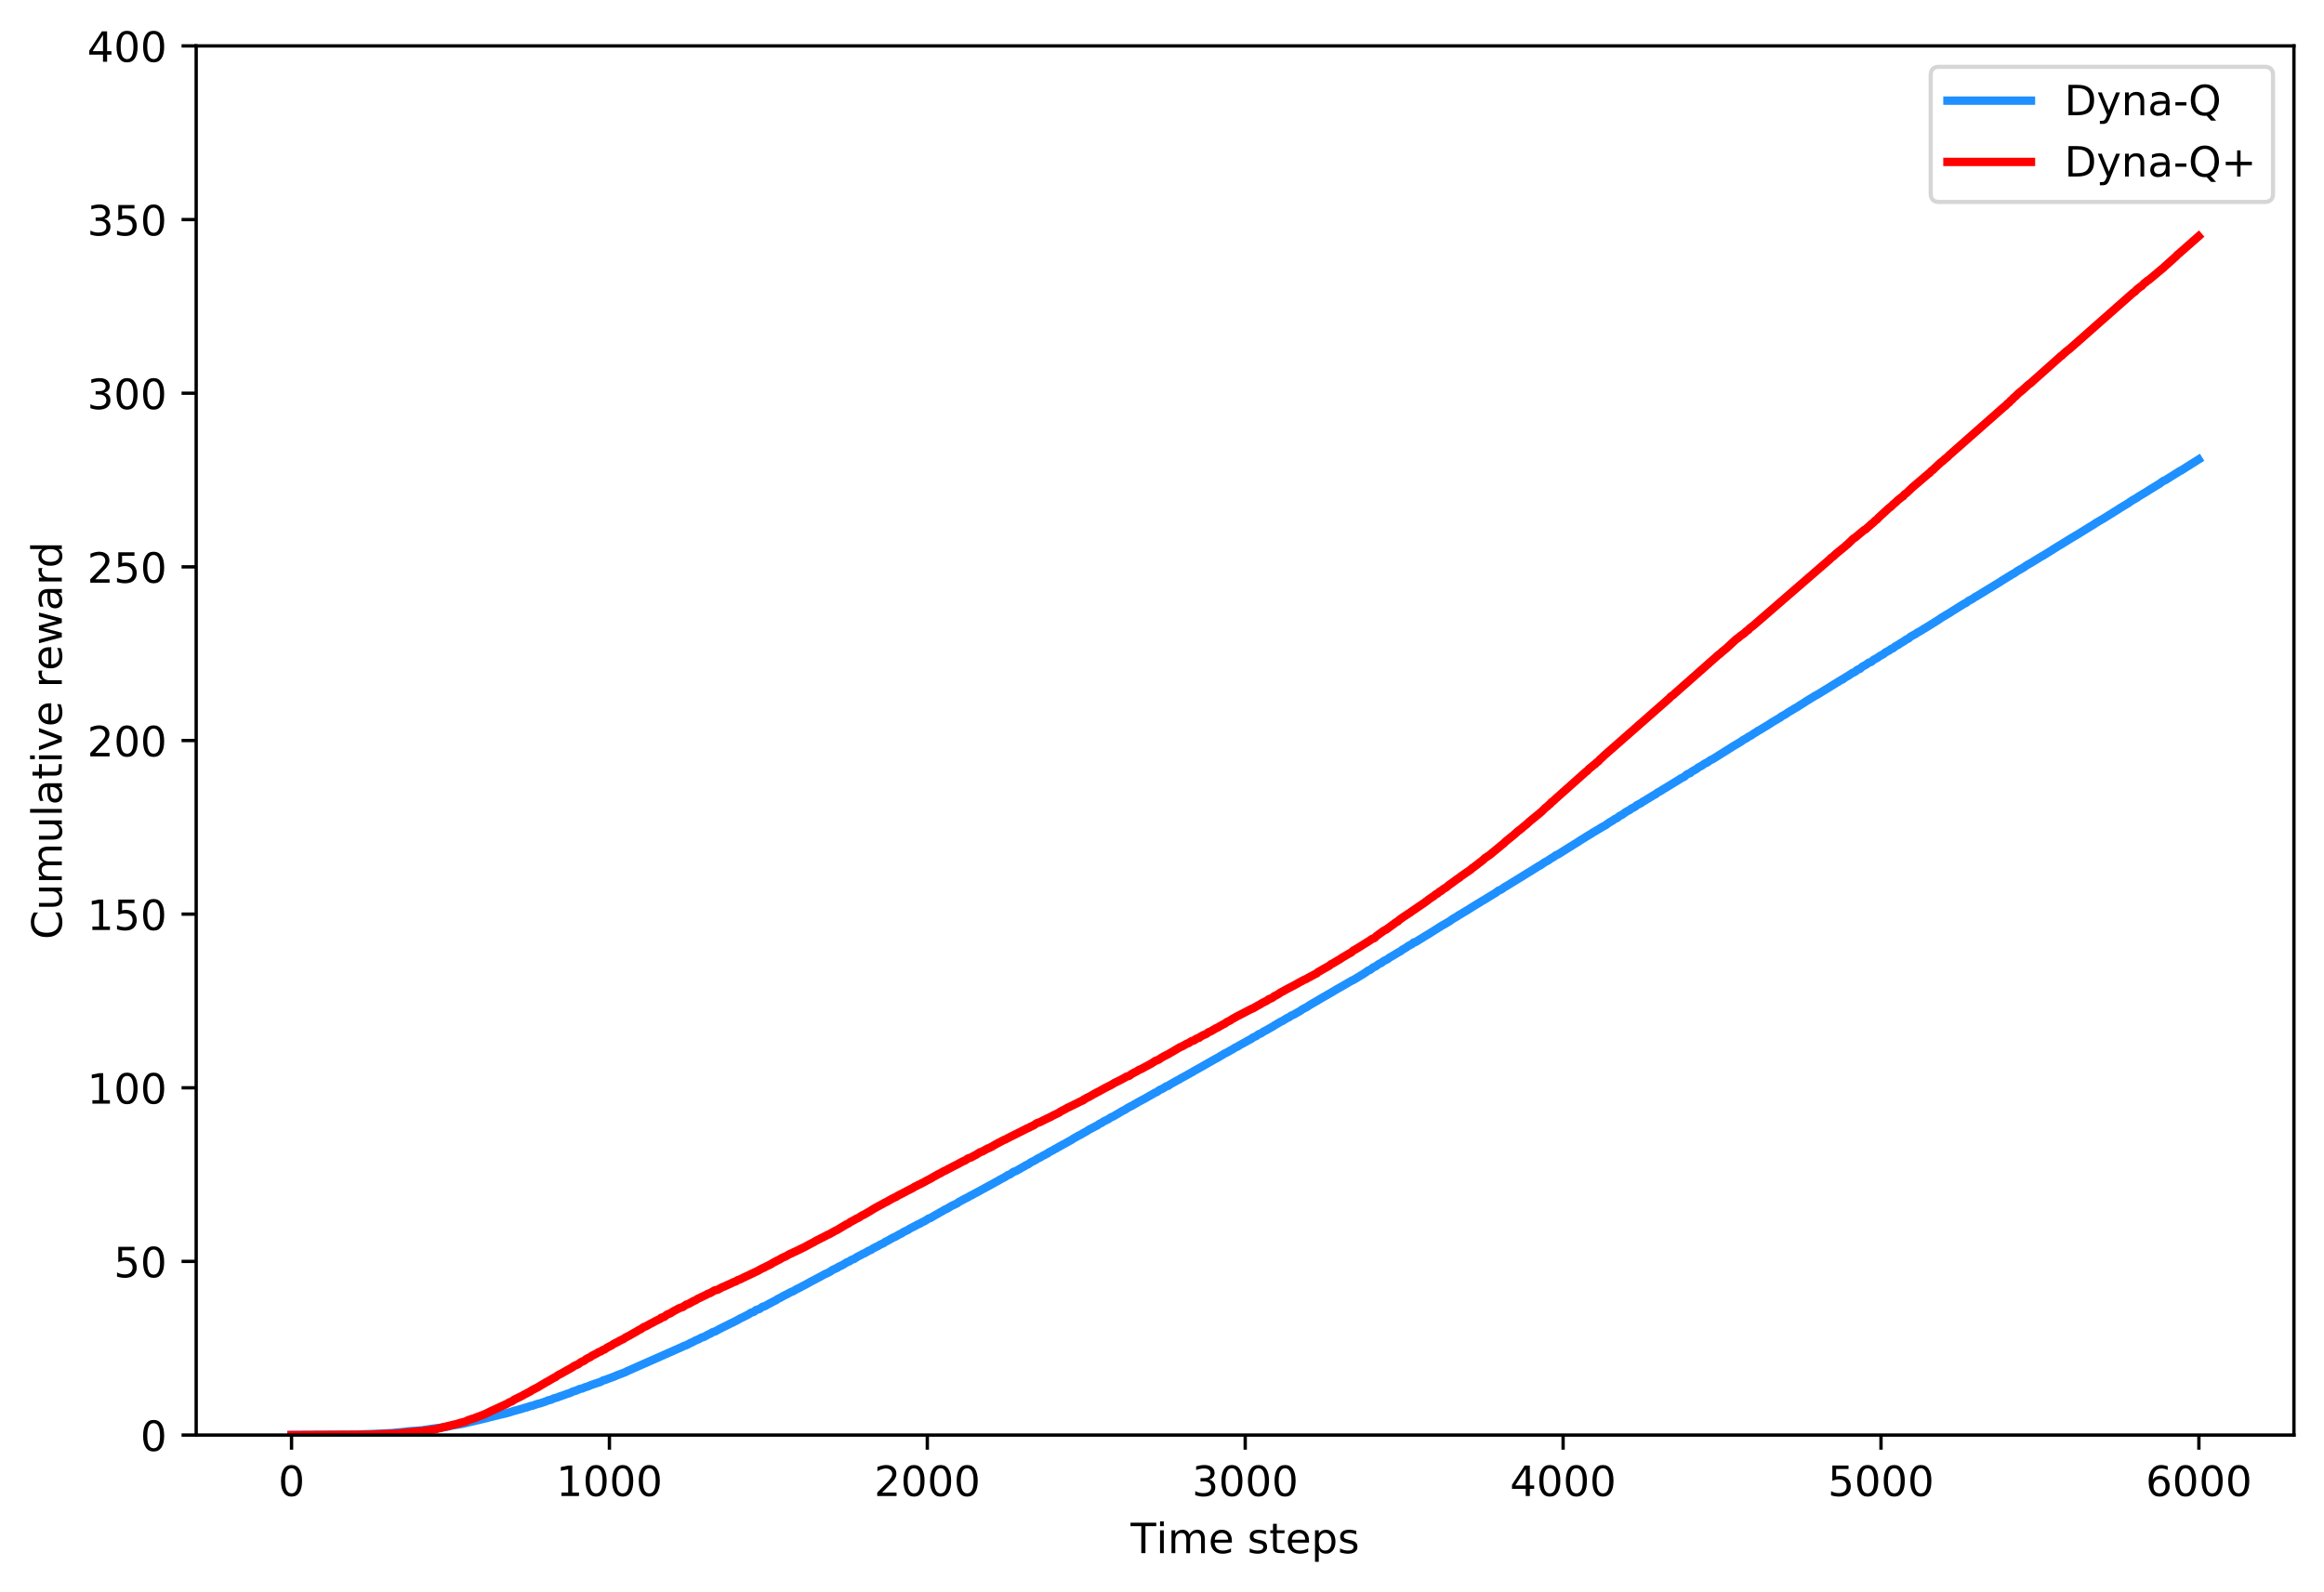 <?xml version="1.0" encoding="utf-8" standalone="no"?>
<!DOCTYPE svg PUBLIC "-//W3C//DTD SVG 1.1//EN"
  "http://www.w3.org/Graphics/SVG/1.1/DTD/svg11.dtd">
<!-- Created with matplotlib (https://matplotlib.org/) -->
<svg height="381.195pt" version="1.1" viewBox="0 0 556.366 381.195" width="556.366pt" xmlns="http://www.w3.org/2000/svg" xmlns:xlink="http://www.w3.org/1999/xlink">
 <defs>
  <style type="text/css">
*{stroke-linecap:butt;stroke-linejoin:round;}
  </style>
 </defs>
 <g id="figure_1">
  <g id="patch_1">
   <path d="M 0 381.195 
L 556.366 381.195 
L 556.366 0 
L 0 0 
z
" style="fill:#ffffff;"/>
  </g>
  <g id="axes_1">
   <g id="patch_2">
    <path d="M 46.966 343.639 
L 549.166 343.639 
L 549.166 10.999 
L 46.966 10.999 
z
" style="fill:#ffffff;"/>
   </g>
   <g id="matplotlib.axis_1">
    <g id="xtick_1">
     <g id="line2d_1">
      <defs>
       <path d="M 0 0 
L 0 3.5 
" id="m1333f1edb7" style="stroke:#000000;stroke-width:0.8;"/>
      </defs>
      <g>
       <use style="stroke:#000000;stroke-width:0.8;" x="69.793" xlink:href="#m1333f1edb7" y="343.639"/>
      </g>
     </g>
     <g id="text_1">
      <!-- 0 -->
      <defs>
       <path d="M 31.781 66.406 
Q 24.172 66.406 20.328 58.906 
Q 16.5 51.422 16.5 36.375 
Q 16.5 21.391 20.328 13.891 
Q 24.172 6.391 31.781 6.391 
Q 39.453 6.391 43.281 13.891 
Q 47.125 21.391 47.125 36.375 
Q 47.125 51.422 43.281 58.906 
Q 39.453 66.406 31.781 66.406 
z
M 31.781 74.219 
Q 44.047 74.219 50.516 64.516 
Q 56.984 54.828 56.984 36.375 
Q 56.984 17.969 50.516 8.266 
Q 44.047 -1.422 31.781 -1.422 
Q 19.531 -1.422 13.062 8.266 
Q 6.594 17.969 6.594 36.375 
Q 6.594 54.828 13.062 64.516 
Q 19.531 74.219 31.781 74.219 
z
" id="DejaVuSans-48"/>
      </defs>
      <g transform="translate(66.612 358.238)scale(0.1 -0.1)">
       <use xlink:href="#DejaVuSans-48"/>
      </g>
     </g>
    </g>
    <g id="xtick_2">
     <g id="line2d_2">
      <g>
       <use style="stroke:#000000;stroke-width:0.8;" x="145.896" xlink:href="#m1333f1edb7" y="343.639"/>
      </g>
     </g>
     <g id="text_2">
      <!-- 1000 -->
      <defs>
       <path d="M 12.406 8.297 
L 28.516 8.297 
L 28.516 63.922 
L 10.984 60.406 
L 10.984 69.391 
L 28.422 72.906 
L 38.281 72.906 
L 38.281 8.297 
L 54.391 8.297 
L 54.391 0 
L 12.406 0 
z
" id="DejaVuSans-49"/>
      </defs>
      <g transform="translate(133.171 358.238)scale(0.1 -0.1)">
       <use xlink:href="#DejaVuSans-49"/>
       <use x="63.623" xlink:href="#DejaVuSans-48"/>
       <use x="127.246" xlink:href="#DejaVuSans-48"/>
       <use x="190.869" xlink:href="#DejaVuSans-48"/>
      </g>
     </g>
    </g>
    <g id="xtick_3">
     <g id="line2d_3">
      <g>
       <use style="stroke:#000000;stroke-width:0.8;" x="222" xlink:href="#m1333f1edb7" y="343.639"/>
      </g>
     </g>
     <g id="text_3">
      <!-- 2000 -->
      <defs>
       <path d="M 19.188 8.297 
L 53.609 8.297 
L 53.609 0 
L 7.328 0 
L 7.328 8.297 
Q 12.938 14.109 22.625 23.891 
Q 32.328 33.688 34.812 36.531 
Q 39.547 41.844 41.422 45.531 
Q 43.312 49.219 43.312 52.781 
Q 43.312 58.594 39.234 62.25 
Q 35.156 65.922 28.609 65.922 
Q 23.969 65.922 18.812 64.312 
Q 13.672 62.703 7.812 59.422 
L 7.812 69.391 
Q 13.766 71.781 18.938 73 
Q 24.125 74.219 28.422 74.219 
Q 39.75 74.219 46.484 68.547 
Q 53.219 62.891 53.219 53.422 
Q 53.219 48.922 51.531 44.891 
Q 49.859 40.875 45.406 35.406 
Q 44.188 33.984 37.641 27.219 
Q 31.109 20.453 19.188 8.297 
z
" id="DejaVuSans-50"/>
      </defs>
      <g transform="translate(209.275 358.238)scale(0.1 -0.1)">
       <use xlink:href="#DejaVuSans-50"/>
       <use x="63.623" xlink:href="#DejaVuSans-48"/>
       <use x="127.246" xlink:href="#DejaVuSans-48"/>
       <use x="190.869" xlink:href="#DejaVuSans-48"/>
      </g>
     </g>
    </g>
    <g id="xtick_4">
     <g id="line2d_4">
      <g>
       <use style="stroke:#000000;stroke-width:0.8;" x="298.104" xlink:href="#m1333f1edb7" y="343.639"/>
      </g>
     </g>
     <g id="text_4">
      <!-- 3000 -->
      <defs>
       <path d="M 40.578 39.312 
Q 47.656 37.797 51.625 33 
Q 55.609 28.219 55.609 21.188 
Q 55.609 10.406 48.188 4.484 
Q 40.766 -1.422 27.094 -1.422 
Q 22.516 -1.422 17.656 -0.516 
Q 12.797 0.391 7.625 2.203 
L 7.625 11.719 
Q 11.719 9.328 16.594 8.109 
Q 21.484 6.891 26.812 6.891 
Q 36.078 6.891 40.938 10.547 
Q 45.797 14.203 45.797 21.188 
Q 45.797 27.641 41.281 31.266 
Q 36.766 34.906 28.719 34.906 
L 20.219 34.906 
L 20.219 43.016 
L 29.109 43.016 
Q 36.375 43.016 40.234 45.922 
Q 44.094 48.828 44.094 54.297 
Q 44.094 59.906 40.109 62.906 
Q 36.141 65.922 28.719 65.922 
Q 24.656 65.922 20.016 65.031 
Q 15.375 64.156 9.812 62.312 
L 9.812 71.094 
Q 15.438 72.656 20.344 73.438 
Q 25.25 74.219 29.594 74.219 
Q 40.828 74.219 47.359 69.109 
Q 53.906 64.016 53.906 55.328 
Q 53.906 49.266 50.438 45.094 
Q 46.969 40.922 40.578 39.312 
z
" id="DejaVuSans-51"/>
      </defs>
      <g transform="translate(285.379 358.238)scale(0.1 -0.1)">
       <use xlink:href="#DejaVuSans-51"/>
       <use x="63.623" xlink:href="#DejaVuSans-48"/>
       <use x="127.246" xlink:href="#DejaVuSans-48"/>
       <use x="190.869" xlink:href="#DejaVuSans-48"/>
      </g>
     </g>
    </g>
    <g id="xtick_5">
     <g id="line2d_5">
      <g>
       <use style="stroke:#000000;stroke-width:0.8;" x="374.207" xlink:href="#m1333f1edb7" y="343.639"/>
      </g>
     </g>
     <g id="text_5">
      <!-- 4000 -->
      <defs>
       <path d="M 37.797 64.312 
L 12.891 25.391 
L 37.797 25.391 
z
M 35.203 72.906 
L 47.609 72.906 
L 47.609 25.391 
L 58.016 25.391 
L 58.016 17.188 
L 47.609 17.188 
L 47.609 0 
L 37.797 0 
L 37.797 17.188 
L 4.891 17.188 
L 4.891 26.703 
z
" id="DejaVuSans-52"/>
      </defs>
      <g transform="translate(361.482 358.238)scale(0.1 -0.1)">
       <use xlink:href="#DejaVuSans-52"/>
       <use x="63.623" xlink:href="#DejaVuSans-48"/>
       <use x="127.246" xlink:href="#DejaVuSans-48"/>
       <use x="190.869" xlink:href="#DejaVuSans-48"/>
      </g>
     </g>
    </g>
    <g id="xtick_6">
     <g id="line2d_6">
      <g>
       <use style="stroke:#000000;stroke-width:0.8;" x="450.311" xlink:href="#m1333f1edb7" y="343.639"/>
      </g>
     </g>
     <g id="text_6">
      <!-- 5000 -->
      <defs>
       <path d="M 10.797 72.906 
L 49.516 72.906 
L 49.516 64.594 
L 19.828 64.594 
L 19.828 46.734 
Q 21.969 47.469 24.109 47.828 
Q 26.266 48.188 28.422 48.188 
Q 40.625 48.188 47.75 41.5 
Q 54.891 34.812 54.891 23.391 
Q 54.891 11.625 47.562 5.094 
Q 40.234 -1.422 26.906 -1.422 
Q 22.312 -1.422 17.547 -0.641 
Q 12.797 0.141 7.719 1.703 
L 7.719 11.625 
Q 12.109 9.234 16.797 8.062 
Q 21.484 6.891 26.703 6.891 
Q 35.156 6.891 40.078 11.328 
Q 45.016 15.766 45.016 23.391 
Q 45.016 31 40.078 35.438 
Q 35.156 39.891 26.703 39.891 
Q 22.75 39.891 18.812 39.016 
Q 14.891 38.141 10.797 36.281 
z
" id="DejaVuSans-53"/>
      </defs>
      <g transform="translate(437.586 358.238)scale(0.1 -0.1)">
       <use xlink:href="#DejaVuSans-53"/>
       <use x="63.623" xlink:href="#DejaVuSans-48"/>
       <use x="127.246" xlink:href="#DejaVuSans-48"/>
       <use x="190.869" xlink:href="#DejaVuSans-48"/>
      </g>
     </g>
    </g>
    <g id="xtick_7">
     <g id="line2d_7">
      <g>
       <use style="stroke:#000000;stroke-width:0.8;" x="526.414" xlink:href="#m1333f1edb7" y="343.639"/>
      </g>
     </g>
     <g id="text_7">
      <!-- 6000 -->
      <defs>
       <path d="M 33.016 40.375 
Q 26.375 40.375 22.484 35.828 
Q 18.609 31.297 18.609 23.391 
Q 18.609 15.531 22.484 10.953 
Q 26.375 6.391 33.016 6.391 
Q 39.656 6.391 43.531 10.953 
Q 47.406 15.531 47.406 23.391 
Q 47.406 31.297 43.531 35.828 
Q 39.656 40.375 33.016 40.375 
z
M 52.594 71.297 
L 52.594 62.312 
Q 48.875 64.062 45.094 64.984 
Q 41.312 65.922 37.594 65.922 
Q 27.828 65.922 22.672 59.328 
Q 17.531 52.734 16.797 39.406 
Q 19.672 43.656 24.016 45.922 
Q 28.375 48.188 33.594 48.188 
Q 44.578 48.188 50.953 41.516 
Q 57.328 34.859 57.328 23.391 
Q 57.328 12.156 50.688 5.359 
Q 44.047 -1.422 33.016 -1.422 
Q 20.359 -1.422 13.672 8.266 
Q 6.984 17.969 6.984 36.375 
Q 6.984 53.656 15.188 63.938 
Q 23.391 74.219 37.203 74.219 
Q 40.922 74.219 44.703 73.484 
Q 48.484 72.75 52.594 71.297 
z
" id="DejaVuSans-54"/>
      </defs>
      <g transform="translate(513.689 358.238)scale(0.1 -0.1)">
       <use xlink:href="#DejaVuSans-54"/>
       <use x="63.623" xlink:href="#DejaVuSans-48"/>
       <use x="127.246" xlink:href="#DejaVuSans-48"/>
       <use x="190.869" xlink:href="#DejaVuSans-48"/>
      </g>
     </g>
    </g>
    <g id="text_8">
     <!-- Time steps -->
     <defs>
      <path d="M -0.297 72.906 
L 61.375 72.906 
L 61.375 64.594 
L 35.5 64.594 
L 35.5 0 
L 25.594 0 
L 25.594 64.594 
L -0.297 64.594 
z
" id="DejaVuSans-84"/>
      <path d="M 9.422 54.688 
L 18.406 54.688 
L 18.406 0 
L 9.422 0 
z
M 9.422 75.984 
L 18.406 75.984 
L 18.406 64.594 
L 9.422 64.594 
z
" id="DejaVuSans-105"/>
      <path d="M 52 44.188 
Q 55.375 50.25 60.062 53.125 
Q 64.75 56 71.094 56 
Q 79.641 56 84.281 50.016 
Q 88.922 44.047 88.922 33.016 
L 88.922 0 
L 79.891 0 
L 79.891 32.719 
Q 79.891 40.578 77.094 44.375 
Q 74.312 48.188 68.609 48.188 
Q 61.625 48.188 57.562 43.547 
Q 53.516 38.922 53.516 30.906 
L 53.516 0 
L 44.484 0 
L 44.484 32.719 
Q 44.484 40.625 41.703 44.406 
Q 38.922 48.188 33.109 48.188 
Q 26.219 48.188 22.156 43.531 
Q 18.109 38.875 18.109 30.906 
L 18.109 0 
L 9.078 0 
L 9.078 54.688 
L 18.109 54.688 
L 18.109 46.188 
Q 21.188 51.219 25.484 53.609 
Q 29.781 56 35.688 56 
Q 41.656 56 45.828 52.969 
Q 50 49.953 52 44.188 
z
" id="DejaVuSans-109"/>
      <path d="M 56.203 29.594 
L 56.203 25.203 
L 14.891 25.203 
Q 15.484 15.922 20.484 11.062 
Q 25.484 6.203 34.422 6.203 
Q 39.594 6.203 44.453 7.469 
Q 49.312 8.734 54.109 11.281 
L 54.109 2.781 
Q 49.266 0.734 44.188 -0.344 
Q 39.109 -1.422 33.891 -1.422 
Q 20.797 -1.422 13.156 6.188 
Q 5.516 13.812 5.516 26.812 
Q 5.516 40.234 12.766 48.109 
Q 20.016 56 32.328 56 
Q 43.359 56 49.781 48.891 
Q 56.203 41.797 56.203 29.594 
z
M 47.219 32.234 
Q 47.125 39.594 43.094 43.984 
Q 39.062 48.391 32.422 48.391 
Q 24.906 48.391 20.391 44.141 
Q 15.875 39.891 15.188 32.172 
z
" id="DejaVuSans-101"/>
      <path id="DejaVuSans-32"/>
      <path d="M 44.281 53.078 
L 44.281 44.578 
Q 40.484 46.531 36.375 47.5 
Q 32.281 48.484 27.875 48.484 
Q 21.188 48.484 17.844 46.438 
Q 14.5 44.391 14.5 40.281 
Q 14.5 37.156 16.891 35.375 
Q 19.281 33.594 26.516 31.984 
L 29.594 31.297 
Q 39.156 29.25 43.188 25.516 
Q 47.219 21.781 47.219 15.094 
Q 47.219 7.469 41.188 3.016 
Q 35.156 -1.422 24.609 -1.422 
Q 20.219 -1.422 15.453 -0.562 
Q 10.688 0.297 5.422 2 
L 5.422 11.281 
Q 10.406 8.688 15.234 7.391 
Q 20.062 6.109 24.812 6.109 
Q 31.156 6.109 34.562 8.281 
Q 37.984 10.453 37.984 14.406 
Q 37.984 18.062 35.516 20.016 
Q 33.062 21.969 24.703 23.781 
L 21.578 24.516 
Q 13.234 26.266 9.516 29.906 
Q 5.812 33.547 5.812 39.891 
Q 5.812 47.609 11.281 51.797 
Q 16.75 56 26.812 56 
Q 31.781 56 36.172 55.266 
Q 40.578 54.547 44.281 53.078 
z
" id="DejaVuSans-115"/>
      <path d="M 18.312 70.219 
L 18.312 54.688 
L 36.812 54.688 
L 36.812 47.703 
L 18.312 47.703 
L 18.312 18.016 
Q 18.312 11.328 20.141 9.422 
Q 21.969 7.516 27.594 7.516 
L 36.812 7.516 
L 36.812 0 
L 27.594 0 
Q 17.188 0 13.234 3.875 
Q 9.281 7.766 9.281 18.016 
L 9.281 47.703 
L 2.688 47.703 
L 2.688 54.688 
L 9.281 54.688 
L 9.281 70.219 
z
" id="DejaVuSans-116"/>
      <path d="M 18.109 8.203 
L 18.109 -20.797 
L 9.078 -20.797 
L 9.078 54.688 
L 18.109 54.688 
L 18.109 46.391 
Q 20.953 51.266 25.266 53.625 
Q 29.594 56 35.594 56 
Q 45.562 56 51.781 48.094 
Q 58.016 40.188 58.016 27.297 
Q 58.016 14.406 51.781 6.484 
Q 45.562 -1.422 35.594 -1.422 
Q 29.594 -1.422 25.266 0.953 
Q 20.953 3.328 18.109 8.203 
z
M 48.688 27.297 
Q 48.688 37.203 44.609 42.844 
Q 40.531 48.484 33.406 48.484 
Q 26.266 48.484 22.188 42.844 
Q 18.109 37.203 18.109 27.297 
Q 18.109 17.391 22.188 11.75 
Q 26.266 6.109 33.406 6.109 
Q 40.531 6.109 44.609 11.75 
Q 48.688 17.391 48.688 27.297 
z
" id="DejaVuSans-112"/>
     </defs>
     <g transform="translate(270.669 371.916)scale(0.1 -0.1)">
      <use xlink:href="#DejaVuSans-84"/>
      <use x="61.037" xlink:href="#DejaVuSans-105"/>
      <use x="88.82" xlink:href="#DejaVuSans-109"/>
      <use x="186.232" xlink:href="#DejaVuSans-101"/>
      <use x="247.756" xlink:href="#DejaVuSans-32"/>
      <use x="279.543" xlink:href="#DejaVuSans-115"/>
      <use x="331.643" xlink:href="#DejaVuSans-116"/>
      <use x="370.852" xlink:href="#DejaVuSans-101"/>
      <use x="432.375" xlink:href="#DejaVuSans-112"/>
      <use x="495.852" xlink:href="#DejaVuSans-115"/>
     </g>
    </g>
   </g>
   <g id="matplotlib.axis_2">
    <g id="ytick_1">
     <g id="line2d_8">
      <defs>
       <path d="M 0 0 
L -3.5 0 
" id="m29e42d7c8a" style="stroke:#000000;stroke-width:0.8;"/>
      </defs>
      <g>
       <use style="stroke:#000000;stroke-width:0.8;" x="46.966" xlink:href="#m29e42d7c8a" y="343.639"/>
      </g>
     </g>
     <g id="text_9">
      <!-- 0 -->
      <g transform="translate(33.603 347.438)scale(0.1 -0.1)">
       <use xlink:href="#DejaVuSans-48"/>
      </g>
     </g>
    </g>
    <g id="ytick_2">
     <g id="line2d_9">
      <g>
       <use style="stroke:#000000;stroke-width:0.8;" x="46.966" xlink:href="#m29e42d7c8a" y="302.059"/>
      </g>
     </g>
     <g id="text_10">
      <!-- 50 -->
      <g transform="translate(27.241 305.858)scale(0.1 -0.1)">
       <use xlink:href="#DejaVuSans-53"/>
       <use x="63.623" xlink:href="#DejaVuSans-48"/>
      </g>
     </g>
    </g>
    <g id="ytick_3">
     <g id="line2d_10">
      <g>
       <use style="stroke:#000000;stroke-width:0.8;" x="46.966" xlink:href="#m29e42d7c8a" y="260.479"/>
      </g>
     </g>
     <g id="text_11">
      <!-- 100 -->
      <g transform="translate(20.878 264.278)scale(0.1 -0.1)">
       <use xlink:href="#DejaVuSans-49"/>
       <use x="63.623" xlink:href="#DejaVuSans-48"/>
       <use x="127.246" xlink:href="#DejaVuSans-48"/>
      </g>
     </g>
    </g>
    <g id="ytick_4">
     <g id="line2d_11">
      <g>
       <use style="stroke:#000000;stroke-width:0.8;" x="46.966" xlink:href="#m29e42d7c8a" y="218.899"/>
      </g>
     </g>
     <g id="text_12">
      <!-- 150 -->
      <g transform="translate(20.878 222.698)scale(0.1 -0.1)">
       <use xlink:href="#DejaVuSans-49"/>
       <use x="63.623" xlink:href="#DejaVuSans-53"/>
       <use x="127.246" xlink:href="#DejaVuSans-48"/>
      </g>
     </g>
    </g>
    <g id="ytick_5">
     <g id="line2d_12">
      <g>
       <use style="stroke:#000000;stroke-width:0.8;" x="46.966" xlink:href="#m29e42d7c8a" y="177.319"/>
      </g>
     </g>
     <g id="text_13">
      <!-- 200 -->
      <g transform="translate(20.878 181.118)scale(0.1 -0.1)">
       <use xlink:href="#DejaVuSans-50"/>
       <use x="63.623" xlink:href="#DejaVuSans-48"/>
       <use x="127.246" xlink:href="#DejaVuSans-48"/>
      </g>
     </g>
    </g>
    <g id="ytick_6">
     <g id="line2d_13">
      <g>
       <use style="stroke:#000000;stroke-width:0.8;" x="46.966" xlink:href="#m29e42d7c8a" y="135.739"/>
      </g>
     </g>
     <g id="text_14">
      <!-- 250 -->
      <g transform="translate(20.878 139.538)scale(0.1 -0.1)">
       <use xlink:href="#DejaVuSans-50"/>
       <use x="63.623" xlink:href="#DejaVuSans-53"/>
       <use x="127.246" xlink:href="#DejaVuSans-48"/>
      </g>
     </g>
    </g>
    <g id="ytick_7">
     <g id="line2d_14">
      <g>
       <use style="stroke:#000000;stroke-width:0.8;" x="46.966" xlink:href="#m29e42d7c8a" y="94.159"/>
      </g>
     </g>
     <g id="text_15">
      <!-- 300 -->
      <g transform="translate(20.878 97.958)scale(0.1 -0.1)">
       <use xlink:href="#DejaVuSans-51"/>
       <use x="63.623" xlink:href="#DejaVuSans-48"/>
       <use x="127.246" xlink:href="#DejaVuSans-48"/>
      </g>
     </g>
    </g>
    <g id="ytick_8">
     <g id="line2d_15">
      <g>
       <use style="stroke:#000000;stroke-width:0.8;" x="46.966" xlink:href="#m29e42d7c8a" y="52.579"/>
      </g>
     </g>
     <g id="text_16">
      <!-- 350 -->
      <g transform="translate(20.878 56.378)scale(0.1 -0.1)">
       <use xlink:href="#DejaVuSans-51"/>
       <use x="63.623" xlink:href="#DejaVuSans-53"/>
       <use x="127.246" xlink:href="#DejaVuSans-48"/>
      </g>
     </g>
    </g>
    <g id="ytick_9">
     <g id="line2d_16">
      <g>
       <use style="stroke:#000000;stroke-width:0.8;" x="46.966" xlink:href="#m29e42d7c8a" y="10.999"/>
      </g>
     </g>
     <g id="text_17">
      <!-- 400 -->
      <g transform="translate(20.878 14.798)scale(0.1 -0.1)">
       <use xlink:href="#DejaVuSans-52"/>
       <use x="63.623" xlink:href="#DejaVuSans-48"/>
       <use x="127.246" xlink:href="#DejaVuSans-48"/>
      </g>
     </g>
    </g>
    <g id="text_18">
     <!-- Cumulative reward -->
     <defs>
      <path d="M 64.406 67.281 
L 64.406 56.891 
Q 59.422 61.531 53.781 63.812 
Q 48.141 66.109 41.797 66.109 
Q 29.297 66.109 22.656 58.469 
Q 16.016 50.828 16.016 36.375 
Q 16.016 21.969 22.656 14.328 
Q 29.297 6.688 41.797 6.688 
Q 48.141 6.688 53.781 8.984 
Q 59.422 11.281 64.406 15.922 
L 64.406 5.609 
Q 59.234 2.094 53.438 0.328 
Q 47.656 -1.422 41.219 -1.422 
Q 24.656 -1.422 15.125 8.703 
Q 5.609 18.844 5.609 36.375 
Q 5.609 53.953 15.125 64.078 
Q 24.656 74.219 41.219 74.219 
Q 47.75 74.219 53.531 72.484 
Q 59.328 70.75 64.406 67.281 
z
" id="DejaVuSans-67"/>
      <path d="M 8.5 21.578 
L 8.5 54.688 
L 17.484 54.688 
L 17.484 21.922 
Q 17.484 14.156 20.5 10.266 
Q 23.531 6.391 29.594 6.391 
Q 36.859 6.391 41.078 11.031 
Q 45.312 15.672 45.312 23.688 
L 45.312 54.688 
L 54.297 54.688 
L 54.297 0 
L 45.312 0 
L 45.312 8.406 
Q 42.047 3.422 37.719 1 
Q 33.406 -1.422 27.688 -1.422 
Q 18.266 -1.422 13.375 4.438 
Q 8.5 10.297 8.5 21.578 
z
M 31.109 56 
z
" id="DejaVuSans-117"/>
      <path d="M 9.422 75.984 
L 18.406 75.984 
L 18.406 0 
L 9.422 0 
z
" id="DejaVuSans-108"/>
      <path d="M 34.281 27.484 
Q 23.391 27.484 19.188 25 
Q 14.984 22.516 14.984 16.5 
Q 14.984 11.719 18.141 8.906 
Q 21.297 6.109 26.703 6.109 
Q 34.188 6.109 38.703 11.406 
Q 43.219 16.703 43.219 25.484 
L 43.219 27.484 
z
M 52.203 31.203 
L 52.203 0 
L 43.219 0 
L 43.219 8.297 
Q 40.141 3.328 35.547 0.953 
Q 30.953 -1.422 24.312 -1.422 
Q 15.922 -1.422 10.953 3.297 
Q 6 8.016 6 15.922 
Q 6 25.141 12.172 29.828 
Q 18.359 34.516 30.609 34.516 
L 43.219 34.516 
L 43.219 35.406 
Q 43.219 41.609 39.141 45 
Q 35.062 48.391 27.688 48.391 
Q 23 48.391 18.547 47.266 
Q 14.109 46.141 10.016 43.891 
L 10.016 52.203 
Q 14.938 54.109 19.578 55.047 
Q 24.219 56 28.609 56 
Q 40.484 56 46.344 49.844 
Q 52.203 43.703 52.203 31.203 
z
" id="DejaVuSans-97"/>
      <path d="M 2.984 54.688 
L 12.5 54.688 
L 29.594 8.797 
L 46.688 54.688 
L 56.203 54.688 
L 35.688 0 
L 23.484 0 
z
" id="DejaVuSans-118"/>
      <path d="M 41.109 46.297 
Q 39.594 47.172 37.812 47.578 
Q 36.031 48 33.891 48 
Q 26.266 48 22.188 43.047 
Q 18.109 38.094 18.109 28.812 
L 18.109 0 
L 9.078 0 
L 9.078 54.688 
L 18.109 54.688 
L 18.109 46.188 
Q 20.953 51.172 25.484 53.578 
Q 30.031 56 36.531 56 
Q 37.453 56 38.578 55.875 
Q 39.703 55.766 41.062 55.516 
z
" id="DejaVuSans-114"/>
      <path d="M 4.203 54.688 
L 13.188 54.688 
L 24.422 12.016 
L 35.594 54.688 
L 46.188 54.688 
L 57.422 12.016 
L 68.609 54.688 
L 77.594 54.688 
L 63.281 0 
L 52.688 0 
L 40.922 44.828 
L 29.109 0 
L 18.5 0 
z
" id="DejaVuSans-119"/>
      <path d="M 45.406 46.391 
L 45.406 75.984 
L 54.391 75.984 
L 54.391 0 
L 45.406 0 
L 45.406 8.203 
Q 42.578 3.328 38.25 0.953 
Q 33.938 -1.422 27.875 -1.422 
Q 17.969 -1.422 11.734 6.484 
Q 5.516 14.406 5.516 27.297 
Q 5.516 40.188 11.734 48.094 
Q 17.969 56 27.875 56 
Q 33.938 56 38.25 53.625 
Q 42.578 51.266 45.406 46.391 
z
M 14.797 27.297 
Q 14.797 17.391 18.875 11.75 
Q 22.953 6.109 30.078 6.109 
Q 37.203 6.109 41.297 11.75 
Q 45.406 17.391 45.406 27.297 
Q 45.406 37.203 41.297 42.844 
Q 37.203 48.484 30.078 48.484 
Q 22.953 48.484 18.875 42.844 
Q 14.797 37.203 14.797 27.297 
z
" id="DejaVuSans-100"/>
     </defs>
     <g transform="translate(14.798 224.958)rotate(-90)scale(0.1 -0.1)">
      <use xlink:href="#DejaVuSans-67"/>
      <use x="69.824" xlink:href="#DejaVuSans-117"/>
      <use x="133.203" xlink:href="#DejaVuSans-109"/>
      <use x="230.615" xlink:href="#DejaVuSans-117"/>
      <use x="293.994" xlink:href="#DejaVuSans-108"/>
      <use x="321.777" xlink:href="#DejaVuSans-97"/>
      <use x="383.057" xlink:href="#DejaVuSans-116"/>
      <use x="422.266" xlink:href="#DejaVuSans-105"/>
      <use x="450.049" xlink:href="#DejaVuSans-118"/>
      <use x="509.229" xlink:href="#DejaVuSans-101"/>
      <use x="570.752" xlink:href="#DejaVuSans-32"/>
      <use x="602.539" xlink:href="#DejaVuSans-114"/>
      <use x="643.621" xlink:href="#DejaVuSans-101"/>
      <use x="705.145" xlink:href="#DejaVuSans-119"/>
      <use x="786.932" xlink:href="#DejaVuSans-97"/>
      <use x="848.211" xlink:href="#DejaVuSans-114"/>
      <use x="889.309" xlink:href="#DejaVuSans-100"/>
     </g>
    </g>
   </g>
   <g id="line2d_17">
    <path clip-path="url(#p5a7c0b9e3d)" d="M 69.793 343.639 
L 85.699 343.539 
L 86.003 343.506 
L 88.286 343.406 
L 88.819 343.39 
L 91.33 343.29 
L 91.939 343.257 
L 93.994 343.157 
L 95.059 343.024 
L 96.429 342.924 
L 97.647 342.758 
L 99.017 342.658 
L 99.626 342.625 
L 100.615 342.525 
L 101.148 342.508 
L 101.528 342.408 
L 101.833 342.375 
L 102.594 342.275 
L 103.05 342.192 
L 103.811 342.092 
L 104.192 342.026 
L 105.029 341.943 
L 105.409 341.893 
L 107.084 341.627 
L 107.464 341.544 
L 107.921 341.444 
L 108.225 341.344 
L 109.671 341.128 
L 110.28 341.028 
L 110.737 340.945 
L 116.521 339.581 
L 116.825 339.481 
L 119.412 338.849 
L 119.641 338.766 
L 120.25 338.666 
L 122.152 338.151 
L 123.218 337.801 
L 123.522 337.751 
L 123.75 337.668 
L 125.196 337.269 
L 125.577 337.119 
L 126.11 337.02 
L 126.642 336.82 
L 127.023 336.687 
L 127.479 336.604 
L 128.773 336.155 
L 129.23 336.072 
L 130.447 335.656 
L 130.676 335.589 
L 131.285 335.307 
L 131.741 335.24 
L 131.97 335.14 
L 132.274 335.024 
L 132.502 334.891 
L 133.492 334.608 
L 133.796 334.475 
L 134.938 334.076 
L 135.242 333.976 
L 135.623 333.826 
L 136.46 333.56 
L 137.145 333.228 
L 137.449 333.128 
L 137.677 333.061 
L 137.982 332.995 
L 138.21 332.845 
L 138.438 332.779 
L 138.819 332.579 
L 139.352 332.512 
L 139.96 332.23 
L 140.874 331.947 
L 141.406 331.697 
L 142.244 331.415 
L 143.309 331.049 
L 143.689 330.949 
L 144.451 330.533 
L 144.831 330.45 
L 146.505 329.818 
L 146.734 329.768 
L 146.962 329.652 
L 147.114 329.618 
L 147.342 329.485 
L 147.875 329.269 
L 149.778 328.554 
L 150.006 328.404 
L 163.4 322.483 
L 163.629 322.35 
L 163.933 322.25 
L 164.466 322.051 
L 165.303 321.585 
L 165.607 321.485 
L 166.597 320.953 
L 167.205 320.72 
L 168.043 320.255 
L 168.499 320.155 
L 169.565 319.556 
L 170.097 319.34 
L 170.478 319.057 
L 171.239 318.808 
L 172.381 318.176 
L 174.435 317.161 
L 175.196 316.779 
L 175.425 316.712 
L 175.881 316.429 
L 176.262 316.28 
L 176.566 316.08 
L 176.947 315.897 
L 177.099 315.764 
L 177.327 315.664 
L 177.86 315.431 
L 179.23 314.716 
L 179.763 314.35 
L 180.448 314.151 
L 180.676 313.951 
L 180.752 313.934 
L 180.98 313.702 
L 181.817 313.452 
L 182.578 312.903 
L 183.035 312.803 
L 184.177 312.171 
L 184.481 312.022 
L 185.47 311.49 
L 185.775 311.373 
L 186.079 311.124 
L 187.145 310.575 
L 187.373 310.425 
L 188.743 309.727 
L 189.047 309.56 
L 189.199 309.477 
L 189.428 309.361 
L 189.732 309.278 
L 190.417 308.878 
L 190.722 308.695 
L 191.026 308.562 
L 191.406 308.379 
L 192.32 307.88 
L 192.624 307.731 
L 193.69 307.149 
L 193.918 307.016 
L 194.755 306.566 
L 194.983 306.467 
L 195.212 306.334 
L 196.429 305.685 
L 197.571 305.053 
L 197.875 304.953 
L 198.865 304.438 
L 199.245 304.138 
L 200.539 303.539 
L 200.767 303.34 
L 201.224 303.157 
L 201.985 302.758 
L 202.213 302.608 
L 202.746 302.275 
L 203.355 302.043 
L 203.659 301.81 
L 204.04 301.61 
L 204.496 301.477 
L 204.801 301.244 
L 205.029 301.095 
L 205.257 300.962 
L 206.323 300.413 
L 206.627 300.213 
L 206.932 300.13 
L 207.693 299.681 
L 207.921 299.531 
L 208.53 299.298 
L 208.91 299.016 
L 209.671 298.616 
L 210.128 298.417 
L 210.432 298.217 
L 210.661 298.084 
L 211.269 297.801 
L 211.65 297.635 
L 211.954 297.352 
L 212.335 297.203 
L 212.639 297.036 
L 213.4 296.587 
L 214.009 296.271 
L 214.238 296.205 
L 215.455 295.506 
L 215.76 295.406 
L 216.368 294.974 
L 216.749 294.808 
L 217.282 294.558 
L 217.51 294.425 
L 217.814 294.209 
L 219.413 293.394 
L 219.717 293.211 
L 220.25 293.011 
L 220.478 292.828 
L 220.706 292.729 
L 221.467 292.346 
L 222 291.997 
L 222.304 291.781 
L 222.685 291.697 
L 224.207 290.799 
L 224.435 290.7 
L 224.664 290.55 
L 224.968 290.367 
L 225.805 289.901 
L 225.957 289.801 
L 226.262 289.618 
L 226.566 289.519 
L 228.088 288.621 
L 228.393 288.521 
L 228.621 288.388 
L 228.926 288.255 
L 229.154 288.138 
L 229.534 287.839 
L 230.676 287.223 
L 231.513 286.791 
L 231.894 286.608 
L 232.35 286.309 
L 232.655 286.209 
L 232.959 286.009 
L 233.872 285.527 
L 234.709 285.078 
L 235.014 284.895 
L 236.003 284.363 
L 237.145 283.747 
L 238.286 283.115 
L 239.047 282.7 
L 239.276 282.55 
L 240.569 281.868 
L 241.254 281.402 
L 241.787 281.219 
L 242.624 280.621 
L 243.309 280.371 
L 244.755 279.539 
L 245.059 279.39 
L 245.592 279.041 
L 246.049 278.858 
L 246.353 278.658 
L 246.505 278.542 
L 246.734 278.375 
L 247.951 277.76 
L 248.332 277.477 
L 248.789 277.278 
L 249.473 276.895 
L 249.702 276.712 
L 250.158 276.546 
L 250.463 276.313 
L 250.767 276.23 
L 250.996 275.997 
L 251.376 275.797 
L 252.061 275.448 
L 252.213 275.365 
L 252.518 275.149 
L 252.898 274.999 
L 253.203 274.766 
L 253.507 274.65 
L 253.811 274.433 
L 254.04 274.35 
L 254.344 274.134 
L 254.725 273.968 
L 256.094 273.186 
L 256.399 273.036 
L 257.008 272.621 
L 257.997 272.072 
L 258.225 271.922 
L 258.606 271.772 
L 258.91 271.589 
L 259.139 271.44 
L 260.204 270.858 
L 260.585 270.591 
L 260.813 270.458 
L 262.031 269.826 
L 262.335 269.66 
L 262.639 269.527 
L 263.248 269.095 
L 263.705 268.895 
L 264.085 268.629 
L 264.39 268.446 
L 264.923 268.196 
L 265.303 268.014 
L 265.988 267.548 
L 266.521 267.332 
L 268.195 266.35 
L 268.347 266.251 
L 268.804 265.984 
L 269.108 265.851 
L 269.489 265.635 
L 269.945 265.319 
L 270.554 265.003 
L 270.706 264.903 
L 271.163 264.704 
L 271.467 264.488 
L 271.696 264.388 
L 272.381 263.972 
L 273.294 263.473 
L 273.598 263.323 
L 273.827 263.207 
L 274.664 262.725 
L 275.12 262.458 
L 275.273 262.375 
L 276.566 261.643 
L 276.947 261.494 
L 277.632 260.995 
L 278.165 260.779 
L 278.849 260.379 
L 279.154 260.163 
L 279.534 260.03 
L 279.687 260.014 
L 279.915 259.814 
L 280.219 259.631 
L 280.676 259.365 
L 281.665 258.816 
L 282.35 258.45 
L 282.502 258.35 
L 282.807 258.167 
L 283.948 257.552 
L 285.242 256.82 
L 285.47 256.72 
L 285.775 256.488 
L 286.079 256.338 
L 287.297 255.656 
L 288.21 255.14 
L 289.656 254.309 
L 289.961 254.142 
L 290.798 253.66 
L 291.559 253.261 
L 291.711 253.178 
L 292.168 252.878 
L 292.548 252.679 
L 293.081 252.33 
L 293.614 252.08 
L 293.918 251.914 
L 295.136 251.232 
L 295.668 250.883 
L 296.125 250.666 
L 296.277 250.616 
L 296.658 250.35 
L 297.038 250.134 
L 298.256 249.485 
L 298.713 249.203 
L 299.626 248.737 
L 299.854 248.504 
L 300.463 248.221 
L 300.843 248.038 
L 301.148 247.772 
L 301.452 247.606 
L 301.909 247.44 
L 302.594 246.957 
L 302.974 246.791 
L 304.344 246.009 
L 304.877 245.71 
L 305.181 245.494 
L 306.627 244.646 
L 307.084 244.446 
L 307.541 244.147 
L 307.997 243.88 
L 308.149 243.764 
L 308.454 243.648 
L 308.682 243.548 
L 309.063 243.215 
L 309.367 243.115 
L 309.976 242.833 
L 310.128 242.716 
L 311.193 242.117 
L 311.346 242.018 
L 311.726 241.735 
L 312.868 241.136 
L 313.553 240.671 
L 315.151 239.739 
L 315.455 239.589 
L 315.76 239.373 
L 316.597 238.891 
L 318.043 238.059 
L 318.804 237.627 
L 319.26 237.344 
L 320.022 236.895 
L 321.315 236.163 
L 322.152 235.681 
L 323.751 234.75 
L 323.979 234.683 
L 326.49 233.153 
L 327.023 232.804 
L 327.48 232.454 
L 328.012 232.238 
L 328.317 232.022 
L 328.469 231.872 
L 328.773 231.639 
L 329.306 231.423 
L 329.611 231.19 
L 330.219 230.774 
L 330.752 230.558 
L 331.057 230.259 
L 331.285 230.126 
L 331.894 229.826 
L 332.198 229.677 
L 332.655 229.294 
L 332.807 229.211 
L 333.035 229.095 
L 334.786 228.047 
L 335.09 227.88 
L 335.471 227.664 
L 335.699 227.415 
L 336.079 227.232 
L 336.764 226.816 
L 337.145 226.533 
L 338.058 226.051 
L 338.439 225.685 
L 338.819 225.619 
L 341.483 223.972 
L 341.787 223.806 
L 345.288 221.594 
L 345.44 221.527 
L 347.038 220.596 
L 347.343 220.363 
L 347.952 219.947 
L 348.865 219.431 
L 349.169 219.182 
L 349.474 219.032 
L 351.833 217.602 
L 352.366 217.253 
L 354.953 215.673 
L 355.257 215.506 
L 357.693 214.009 
L 357.845 213.943 
L 358.834 213.211 
L 359.139 213.128 
L 359.443 212.962 
L 360.28 212.363 
L 360.661 212.18 
L 361.194 211.847 
L 361.726 211.515 
L 364.618 209.735 
L 365.151 209.402 
L 365.684 209.053 
L 365.836 208.987 
L 368.5 207.323 
L 368.728 207.257 
L 368.956 207.074 
L 369.717 206.542 
L 370.63 206.043 
L 371.239 205.61 
L 371.391 205.527 
L 372.076 205.128 
L 372.457 204.812 
L 372.99 204.596 
L 376.947 202.118 
L 377.708 201.668 
L 378.089 201.386 
L 380.752 199.739 
L 380.98 199.639 
L 381.209 199.423 
L 381.513 199.273 
L 383.264 198.226 
L 383.492 198.076 
L 384.481 197.544 
L 384.71 197.344 
L 385.318 196.928 
L 386.079 196.496 
L 386.536 196.147 
L 386.917 195.98 
L 387.145 195.864 
L 387.373 195.681 
L 387.83 195.332 
L 388.286 195.132 
L 389.2 194.467 
L 390.189 193.918 
L 390.646 193.569 
L 391.102 193.369 
L 391.407 193.186 
L 391.559 193.07 
L 391.787 192.854 
L 392.929 192.271 
L 393.309 191.955 
L 393.69 191.772 
L 393.994 191.573 
L 396.049 190.325 
L 396.353 190.192 
L 396.582 189.96 
L 396.81 189.81 
L 397.723 189.311 
L 397.952 189.128 
L 398.789 188.646 
L 401.605 186.916 
L 402.061 186.633 
L 402.366 186.417 
L 403.279 185.968 
L 403.583 185.652 
L 404.04 185.336 
L 404.344 185.219 
L 404.649 185.12 
L 405.029 184.754 
L 406.095 184.172 
L 406.551 183.806 
L 407.465 183.307 
L 407.769 183.074 
L 408.226 182.791 
L 408.682 182.592 
L 409.139 182.276 
L 409.443 182.059 
L 409.672 181.926 
L 409.9 181.86 
L 413.857 179.382 
L 414.314 179.099 
L 414.694 178.833 
L 416.445 177.802 
L 416.901 177.519 
L 417.282 177.219 
L 418.119 176.77 
L 418.5 176.488 
L 419.337 176.039 
L 419.641 175.806 
L 419.793 175.706 
L 420.25 175.423 
L 420.478 175.307 
L 420.859 174.991 
L 421.087 174.924 
L 423.522 173.444 
L 423.675 173.344 
L 424.283 172.928 
L 424.588 172.762 
L 426.11 171.864 
L 426.186 171.847 
L 426.414 171.598 
L 427.404 171.066 
L 427.632 170.916 
L 427.936 170.683 
L 428.393 170.4 
L 429.078 170.001 
L 429.611 169.668 
L 430.448 169.203 
L 430.676 169.02 
L 431.133 168.737 
L 431.742 168.371 
L 432.35 167.955 
L 433.035 167.54 
L 433.568 167.207 
L 434.177 166.841 
L 434.634 166.558 
L 435.014 166.375 
L 437.83 164.646 
L 438.439 164.263 
L 440.95 162.716 
L 441.102 162.716 
L 441.331 162.517 
L 441.863 162.167 
L 442.32 161.901 
L 442.472 161.835 
L 442.701 161.652 
L 443.157 161.369 
L 443.462 161.136 
L 443.842 161.003 
L 444.375 160.654 
L 444.603 160.421 
L 444.984 160.255 
L 445.212 160.205 
L 445.897 159.606 
L 446.81 159.124 
L 447.343 158.691 
L 447.952 158.508 
L 448.56 157.993 
L 448.941 157.777 
L 449.322 157.594 
L 449.778 157.278 
L 450.006 157.111 
L 450.844 156.662 
L 451.376 156.23 
L 452.366 155.698 
L 452.746 155.382 
L 453.203 155.232 
L 453.736 154.766 
L 454.573 154.334 
L 454.801 154.134 
L 455.638 153.652 
L 456.399 153.12 
L 456.856 152.92 
L 457.465 152.404 
L 458.682 151.756 
L 458.987 151.49 
L 459.215 151.407 
L 460.052 150.924 
L 460.585 150.558 
L 460.813 150.459 
L 463.857 148.562 
L 464.01 148.463 
L 464.771 147.93 
L 466.369 146.982 
L 466.521 146.899 
L 467.054 146.567 
L 467.282 146.4 
L 470.25 144.554 
L 470.707 144.355 
L 471.239 143.906 
L 472 143.523 
L 472.457 143.24 
L 472.838 142.958 
L 473.218 142.775 
L 476.034 141.045 
L 476.262 140.912 
L 479.078 139.182 
L 479.23 139.066 
L 481.818 137.469 
L 482.046 137.369 
L 482.579 137.02 
L 482.959 136.737 
L 483.264 136.571 
L 484.405 135.922 
L 484.634 135.772 
L 485.014 135.49 
L 485.471 135.207 
L 486.384 134.691 
L 486.917 134.359 
L 488.819 133.195 
L 489.048 133.095 
L 492.929 130.666 
L 493.233 130.5 
L 496.049 128.754 
L 496.354 128.587 
L 496.81 128.305 
L 497.115 128.138 
L 500.463 126.059 
L 501.224 125.61 
L 501.605 125.328 
L 503.203 124.38 
L 503.355 124.313 
L 507.312 121.835 
L 507.465 121.718 
L 509.672 120.388 
L 509.9 120.188 
L 510.433 119.856 
L 510.661 119.706 
L 511.574 119.207 
L 511.879 118.958 
L 513.933 117.727 
L 514.466 117.377 
L 516.825 115.931 
L 516.978 115.864 
L 517.358 115.548 
L 517.815 115.232 
L 518.043 115.099 
L 518.347 114.999 
L 522 112.704 
L 522.153 112.687 
L 522.457 112.471 
L 526.338 110.026 
L 526.338 110.026 
" style="fill:none;stroke:#1e90ff;stroke-linecap:square;stroke-width:2;"/>
   </g>
   <g id="line2d_18">
    <path clip-path="url(#p5a7c0b9e3d)" d="M 69.793 343.639 
L 88.819 343.539 
L 89.428 343.506 
L 92.015 343.406 
L 92.7 343.356 
L 95.592 343.273 
L 96.125 343.14 
L 97.266 343.057 
L 97.571 343.024 
L 98.332 342.924 
L 99.245 342.824 
L 100.615 342.724 
L 101.3 342.675 
L 101.833 342.575 
L 102.517 342.525 
L 102.974 342.425 
L 103.355 342.359 
L 104.192 342.275 
L 104.953 342.059 
L 108.682 341.144 
L 109.291 340.995 
L 110.661 340.596 
L 110.965 340.512 
L 111.422 340.413 
L 112.106 340.063 
L 113.02 339.764 
L 113.324 339.681 
L 115.303 338.932 
L 115.759 338.749 
L 116.216 338.566 
L 116.521 338.417 
L 117.282 338.034 
L 121.315 336.171 
L 121.772 335.905 
L 122.076 335.739 
L 122.457 335.606 
L 122.837 335.373 
L 123.065 335.19 
L 123.75 334.858 
L 125.12 334.176 
L 125.425 333.976 
L 125.805 333.793 
L 126.718 333.311 
L 127.023 333.144 
L 127.403 332.878 
L 128.773 332.18 
L 129.306 331.847 
L 130.98 330.866 
L 131.132 330.799 
L 132.654 329.901 
L 132.959 329.785 
L 133.416 329.435 
L 133.644 329.286 
L 134.481 328.853 
L 134.709 328.72 
L 135.166 328.454 
L 136.307 327.822 
L 137.068 327.39 
L 137.373 327.157 
L 137.753 326.957 
L 138.362 326.724 
L 138.591 326.542 
L 138.895 326.309 
L 139.352 326.043 
L 139.808 325.876 
L 140.341 325.444 
L 141.406 324.912 
L 141.635 324.712 
L 142.852 324.08 
L 143.309 323.797 
L 143.842 323.598 
L 144.374 323.248 
L 144.679 323.182 
L 145.364 322.7 
L 146.505 322.117 
L 146.886 321.835 
L 147.571 321.485 
L 147.875 321.352 
L 148.18 321.153 
L 148.865 320.803 
L 149.245 320.654 
L 149.626 320.354 
L 150.995 319.639 
L 151.224 319.49 
L 152.441 318.808 
L 152.974 318.475 
L 153.202 318.375 
L 153.355 318.309 
L 154.116 317.776 
L 154.648 317.594 
L 155.029 317.377 
L 155.79 316.945 
L 156.094 316.812 
L 156.247 316.729 
L 156.703 316.463 
L 158.149 315.747 
L 158.301 315.548 
L 159.062 315.315 
L 159.291 315.099 
L 159.519 314.949 
L 159.747 314.749 
L 160.052 314.65 
L 160.584 314.433 
L 160.965 314.151 
L 161.346 313.934 
L 162.411 313.369 
L 162.715 313.219 
L 163.476 312.97 
L 164.237 312.438 
L 164.846 312.221 
L 166.064 311.539 
L 166.521 311.357 
L 166.901 311.09 
L 169.184 309.993 
L 169.413 309.843 
L 170.021 309.627 
L 171.163 308.961 
L 171.772 308.862 
L 172.913 308.23 
L 173.522 308.013 
L 173.827 307.847 
L 174.283 307.648 
L 174.511 307.548 
L 174.968 307.348 
L 175.272 307.182 
L 175.577 307.049 
L 176.262 306.799 
L 176.566 306.55 
L 176.871 306.467 
L 177.327 306.284 
L 178.088 305.885 
L 178.317 305.801 
L 178.697 305.602 
L 179.154 305.402 
L 181.589 304.238 
L 181.893 304.038 
L 182.655 303.656 
L 182.959 303.539 
L 183.263 303.357 
L 184.633 302.691 
L 184.938 302.458 
L 186.307 301.743 
L 186.612 301.61 
L 187.221 301.228 
L 187.753 300.995 
L 187.982 300.912 
L 189.123 300.263 
L 189.656 300.047 
L 190.037 299.847 
L 190.569 299.614 
L 192.776 298.533 
L 193.842 297.951 
L 194.907 297.402 
L 195.212 297.203 
L 196.734 296.421 
L 197.038 296.288 
L 198.104 295.706 
L 198.408 295.606 
L 198.636 295.49 
L 198.941 295.307 
L 200.006 294.708 
L 200.387 294.542 
L 202.518 293.261 
L 203.279 292.878 
L 203.583 292.612 
L 203.887 292.479 
L 205.105 291.797 
L 205.486 291.648 
L 205.79 291.448 
L 206.171 291.199 
L 206.475 290.999 
L 206.779 290.899 
L 208.53 289.868 
L 209.062 289.519 
L 210.204 288.887 
L 210.508 288.72 
L 211.498 288.188 
L 211.954 287.922 
L 212.335 287.772 
L 212.868 287.44 
L 213.781 286.941 
L 214.085 286.791 
L 214.618 286.575 
L 214.846 286.359 
L 215.227 286.176 
L 216.673 285.444 
L 216.977 285.261 
L 218.499 284.496 
L 219.032 284.147 
L 219.413 283.997 
L 219.793 283.764 
L 220.326 283.548 
L 220.63 283.348 
L 220.859 283.265 
L 222 282.633 
L 222.989 282.117 
L 223.294 281.918 
L 224.207 281.419 
L 224.588 281.186 
L 225.044 280.986 
L 225.273 280.853 
L 225.957 280.454 
L 226.262 280.321 
L 226.566 280.188 
L 226.947 279.955 
L 227.175 279.855 
L 228.469 279.174 
L 229.154 278.841 
L 230.143 278.292 
L 230.676 278.026 
L 230.98 277.926 
L 231.437 277.61 
L 231.741 277.411 
L 232.502 277.144 
L 233.492 276.596 
L 233.644 276.546 
L 233.872 276.379 
L 234.329 276.097 
L 234.557 275.947 
L 235.242 275.697 
L 236.384 275.049 
L 236.84 274.883 
L 237.145 274.716 
L 237.525 274.55 
L 237.83 274.334 
L 238.515 273.951 
L 238.743 273.818 
L 239.884 273.219 
L 240.265 273.02 
L 240.722 272.837 
L 241.635 272.354 
L 243.385 271.473 
L 243.69 271.323 
L 245.44 270.442 
L 245.821 270.242 
L 246.277 270.059 
L 246.658 269.843 
L 246.81 269.777 
L 247.419 269.494 
L 247.647 269.344 
L 248.18 268.978 
L 248.941 268.712 
L 250.767 267.797 
L 251.224 267.598 
L 251.528 267.448 
L 251.985 267.182 
L 253.583 266.417 
L 253.811 266.217 
L 255.181 265.502 
L 255.638 265.219 
L 255.942 265.12 
L 256.247 264.953 
L 258.149 264.022 
L 258.378 263.889 
L 259.367 263.44 
L 259.519 263.24 
L 259.747 263.174 
L 260.204 262.874 
L 260.661 262.691 
L 262.183 261.81 
L 263.324 261.228 
L 263.629 261.045 
L 264.694 260.463 
L 264.846 260.396 
L 265.684 259.964 
L 266.064 259.781 
L 266.597 259.448 
L 266.901 259.265 
L 267.282 259.099 
L 268.043 258.716 
L 269.26 258.068 
L 269.641 257.835 
L 270.402 257.585 
L 270.859 257.219 
L 271.011 257.136 
L 271.239 257.003 
L 272.381 256.404 
L 272.685 256.188 
L 273.218 255.989 
L 274.207 255.44 
L 274.512 255.29 
L 275.653 254.658 
L 276.262 254.275 
L 276.566 254.059 
L 276.947 253.926 
L 277.403 253.727 
L 278.088 253.261 
L 279.078 252.712 
L 279.306 252.629 
L 280.219 252.113 
L 280.676 251.847 
L 282.426 250.799 
L 282.959 250.583 
L 284.177 249.901 
L 284.633 249.752 
L 285.09 249.386 
L 285.394 249.286 
L 285.927 249.103 
L 286.155 248.887 
L 286.764 248.587 
L 287.069 248.521 
L 287.449 248.205 
L 287.754 248.055 
L 287.982 247.905 
L 288.591 247.673 
L 289.047 247.406 
L 289.276 247.19 
L 289.808 246.991 
L 291.178 246.192 
L 291.407 246.109 
L 292.853 245.278 
L 293.081 245.194 
L 293.766 244.712 
L 293.994 244.612 
L 294.222 244.496 
L 294.527 244.346 
L 294.907 244.08 
L 296.201 243.348 
L 297.419 242.733 
L 297.647 242.616 
L 298.713 242.051 
L 299.093 241.851 
L 299.702 241.552 
L 299.93 241.485 
L 301.3 240.687 
L 301.604 240.554 
L 302.137 240.205 
L 303.355 239.589 
L 303.735 239.273 
L 304.268 239.09 
L 304.649 238.891 
L 304.801 238.791 
L 305.029 238.558 
L 305.41 238.392 
L 305.79 238.192 
L 306.247 237.91 
L 306.475 237.727 
L 307.541 237.161 
L 307.997 236.895 
L 309.443 236.147 
L 309.824 235.947 
L 311.041 235.265 
L 312.183 234.65 
L 312.411 234.55 
L 312.716 234.434 
L 313.02 234.234 
L 314.238 233.585 
L 315.075 233.136 
L 315.227 233.086 
L 315.531 232.77 
L 315.836 232.621 
L 316.216 232.404 
L 316.445 232.255 
L 317.586 231.623 
L 318.347 231.174 
L 318.652 230.891 
L 319.032 230.725 
L 320.706 229.727 
L 320.859 229.643 
L 321.239 229.361 
L 322.913 228.379 
L 323.522 228.047 
L 323.979 227.631 
L 324.892 227.115 
L 327.556 225.452 
L 327.708 225.369 
L 328.469 224.837 
L 329.002 224.654 
L 329.534 224.138 
L 331.209 222.924 
L 331.589 222.708 
L 331.818 222.625 
L 332.807 221.893 
L 334.253 220.829 
L 334.557 220.646 
L 334.633 220.646 
L 335.014 220.263 
L 335.775 219.714 
L 336.232 219.398 
L 336.536 219.215 
L 337.221 218.75 
L 337.601 218.533 
L 337.83 218.334 
L 341.178 216.055 
L 341.483 215.789 
L 341.711 215.689 
L 342.015 215.39 
L 342.244 215.257 
L 342.396 215.14 
L 343.005 214.725 
L 343.157 214.641 
L 343.766 214.126 
L 344.146 213.96 
L 344.679 213.477 
L 344.983 213.361 
L 345.516 212.912 
L 346.277 212.463 
L 346.734 212.047 
L 347.495 211.498 
L 347.875 211.232 
L 348.713 210.6 
L 348.865 210.517 
L 349.169 210.284 
L 349.397 210.184 
L 349.626 209.935 
L 352.061 208.255 
L 352.442 207.889 
L 352.67 207.756 
L 353.659 207.007 
L 354.04 206.691 
L 354.953 206.009 
L 355.486 205.494 
L 356.019 205.145 
L 356.78 204.612 
L 357.008 204.413 
L 359.139 202.666 
L 359.291 202.533 
L 359.519 202.334 
L 360.052 201.918 
L 360.433 201.519 
L 362.411 199.922 
L 362.792 199.573 
L 363.401 199.041 
L 364.238 198.409 
L 364.694 197.993 
L 365.531 197.328 
L 366.064 196.812 
L 368.423 194.883 
L 368.728 194.633 
L 369.489 193.935 
L 369.717 193.685 
L 370.174 193.286 
L 370.326 193.186 
L 371.011 192.554 
L 371.163 192.471 
L 371.391 192.122 
L 371.62 191.989 
L 372 191.673 
L 372.152 191.506 
L 379.382 185.07 
L 379.687 184.787 
L 379.915 184.671 
L 380.372 184.155 
L 381.133 183.54 
L 381.513 183.207 
L 381.894 182.957 
L 382.122 182.691 
L 382.731 182.226 
L 382.959 181.926 
L 383.644 181.311 
L 383.949 180.995 
L 399.702 167.157 
L 400.006 166.775 
L 400.463 166.492 
L 401.072 165.943 
L 401.3 165.743 
L 411.194 156.995 
L 411.422 156.795 
L 411.955 156.396 
L 412.183 156.147 
L 412.868 155.598 
L 413.172 155.365 
L 415.532 153.17 
L 415.912 152.887 
L 416.064 152.804 
L 416.673 152.271 
L 416.825 152.172 
L 417.662 151.573 
L 417.891 151.323 
L 418.347 150.941 
L 418.576 150.841 
L 418.804 150.525 
L 419.793 149.76 
L 437.678 134.259 
L 438.058 133.943 
L 438.363 133.594 
L 438.819 133.294 
L 439.352 132.779 
L 439.961 132.263 
L 441.559 130.966 
L 441.711 130.849 
L 442.016 130.533 
L 442.168 130.45 
L 443.005 129.652 
L 443.233 129.436 
L 443.462 129.186 
L 443.842 128.87 
L 443.994 128.82 
L 446.277 126.924 
L 446.582 126.791 
L 447.267 126.176 
L 447.723 125.777 
L 448.104 125.427 
L 448.637 124.995 
L 448.865 124.712 
L 449.398 124.363 
L 449.626 124.047 
L 452.137 121.735 
L 452.442 121.519 
L 452.822 121.203 
L 453.127 120.87 
L 453.736 120.355 
L 453.888 120.238 
L 454.268 119.839 
L 455.486 118.874 
L 455.562 118.874 
L 455.943 118.392 
L 456.399 118.076 
L 456.627 117.876 
L 457.845 116.696 
L 461.879 113.269 
L 461.955 113.253 
L 462.335 112.804 
L 462.792 112.488 
L 463.02 112.238 
L 463.857 111.456 
L 464.01 111.307 
L 464.314 111.041 
L 464.542 110.824 
L 465.151 110.342 
L 465.608 109.91 
L 466.217 109.444 
L 466.597 109.045 
L 479.535 97.635 
L 479.839 97.369 
L 480.067 97.22 
L 480.676 96.587 
L 480.905 96.471 
L 481.361 95.939 
L 481.742 95.656 
L 482.122 95.207 
L 482.35 95.057 
L 482.503 94.924 
L 482.807 94.608 
L 483.188 94.226 
L 483.72 93.777 
L 483.949 93.627 
L 484.405 93.211 
L 485.09 92.596 
L 485.471 92.247 
L 485.851 91.931 
L 486.003 91.864 
L 486.841 91.099 
L 493.081 85.544 
L 493.385 85.244 
L 493.538 85.211 
L 493.994 84.746 
L 494.147 84.629 
L 494.527 84.28 
L 495.06 83.847 
L 495.288 83.698 
L 510.509 70.259 
L 510.889 69.976 
L 511.194 69.76 
L 511.498 69.378 
L 512.259 68.779 
L 512.564 68.546 
L 512.716 68.496 
L 513.325 67.831 
L 513.705 67.581 
L 514.086 67.215 
L 514.39 67.066 
L 517.663 64.321 
L 517.891 64.172 
L 518.119 63.922 
L 521.011 61.328 
L 521.239 61.045 
L 521.544 60.812 
L 526.338 56.588 
L 526.338 56.588 
" style="fill:none;stroke:#ff0000;stroke-linecap:square;stroke-width:2;"/>
   </g>
   <g id="patch_3">
    <path d="M 46.966 343.639 
L 46.966 10.999 
" style="fill:none;stroke:#000000;stroke-linecap:square;stroke-linejoin:miter;stroke-width:0.8;"/>
   </g>
   <g id="patch_4">
    <path d="M 549.166 343.639 
L 549.166 10.999 
" style="fill:none;stroke:#000000;stroke-linecap:square;stroke-linejoin:miter;stroke-width:0.8;"/>
   </g>
   <g id="patch_5">
    <path d="M 46.966 343.639 
L 549.166 343.639 
" style="fill:none;stroke:#000000;stroke-linecap:square;stroke-linejoin:miter;stroke-width:0.8;"/>
   </g>
   <g id="patch_6">
    <path d="M 46.966 10.999 
L 549.166 10.999 
" style="fill:none;stroke:#000000;stroke-linecap:square;stroke-linejoin:miter;stroke-width:0.8;"/>
   </g>
   <g id="legend_1">
    <g id="patch_7">
     <path d="M 464.217 48.355 
L 542.166 48.355 
Q 544.166 48.355 544.166 46.355 
L 544.166 17.999 
Q 544.166 15.999 542.166 15.999 
L 464.217 15.999 
Q 462.217 15.999 462.217 17.999 
L 462.217 46.355 
Q 462.217 48.355 464.217 48.355 
z
" style="fill:#ffffff;opacity:0.8;stroke:#cccccc;stroke-linejoin:miter;"/>
    </g>
    <g id="line2d_19">
     <path d="M 466.217 24.098 
L 486.217 24.098 
" style="fill:none;stroke:#1e90ff;stroke-linecap:square;stroke-width:2;"/>
    </g>
    <g id="line2d_20"/>
    <g id="text_19">
     <!-- Dyna-Q -->
     <defs>
      <path d="M 19.672 64.797 
L 19.672 8.109 
L 31.594 8.109 
Q 46.688 8.109 53.688 14.938 
Q 60.688 21.781 60.688 36.531 
Q 60.688 51.172 53.688 57.984 
Q 46.688 64.797 31.594 64.797 
z
M 9.812 72.906 
L 30.078 72.906 
Q 51.266 72.906 61.172 64.094 
Q 71.094 55.281 71.094 36.531 
Q 71.094 17.672 61.125 8.828 
Q 51.172 0 30.078 0 
L 9.812 0 
z
" id="DejaVuSans-68"/>
      <path d="M 32.172 -5.078 
Q 28.375 -14.844 24.75 -17.812 
Q 21.141 -20.797 15.094 -20.797 
L 7.906 -20.797 
L 7.906 -13.281 
L 13.188 -13.281 
Q 16.891 -13.281 18.938 -11.516 
Q 21 -9.766 23.484 -3.219 
L 25.094 0.875 
L 2.984 54.688 
L 12.5 54.688 
L 29.594 11.922 
L 46.688 54.688 
L 56.203 54.688 
z
" id="DejaVuSans-121"/>
      <path d="M 54.891 33.016 
L 54.891 0 
L 45.906 0 
L 45.906 32.719 
Q 45.906 40.484 42.875 44.328 
Q 39.844 48.188 33.797 48.188 
Q 26.516 48.188 22.312 43.547 
Q 18.109 38.922 18.109 30.906 
L 18.109 0 
L 9.078 0 
L 9.078 54.688 
L 18.109 54.688 
L 18.109 46.188 
Q 21.344 51.125 25.703 53.562 
Q 30.078 56 35.797 56 
Q 45.219 56 50.047 50.172 
Q 54.891 44.344 54.891 33.016 
z
" id="DejaVuSans-110"/>
      <path d="M 4.891 31.391 
L 31.203 31.391 
L 31.203 23.391 
L 4.891 23.391 
z
" id="DejaVuSans-45"/>
      <path d="M 39.406 66.219 
Q 28.656 66.219 22.328 58.203 
Q 16.016 50.203 16.016 36.375 
Q 16.016 22.609 22.328 14.594 
Q 28.656 6.594 39.406 6.594 
Q 50.141 6.594 56.422 14.594 
Q 62.703 22.609 62.703 36.375 
Q 62.703 50.203 56.422 58.203 
Q 50.141 66.219 39.406 66.219 
z
M 53.219 1.312 
L 66.219 -12.891 
L 54.297 -12.891 
L 43.5 -1.219 
Q 41.891 -1.312 41.031 -1.359 
Q 40.188 -1.422 39.406 -1.422 
Q 24.031 -1.422 14.812 8.859 
Q 5.609 19.141 5.609 36.375 
Q 5.609 53.656 14.812 63.938 
Q 24.031 74.219 39.406 74.219 
Q 54.734 74.219 63.906 63.938 
Q 73.094 53.656 73.094 36.375 
Q 73.094 23.688 67.984 14.641 
Q 62.891 5.609 53.219 1.312 
z
" id="DejaVuSans-81"/>
     </defs>
     <g transform="translate(494.217 27.598)scale(0.1 -0.1)">
      <use xlink:href="#DejaVuSans-68"/>
      <use x="77.002" xlink:href="#DejaVuSans-121"/>
      <use x="136.182" xlink:href="#DejaVuSans-110"/>
      <use x="199.561" xlink:href="#DejaVuSans-97"/>
      <use x="260.84" xlink:href="#DejaVuSans-45"/>
      <use x="296.971" xlink:href="#DejaVuSans-81"/>
     </g>
    </g>
    <g id="line2d_21">
     <path d="M 466.217 38.776 
L 486.217 38.776 
" style="fill:none;stroke:#ff0000;stroke-linecap:square;stroke-width:2;"/>
    </g>
    <g id="line2d_22"/>
    <g id="text_20">
     <!-- Dyna-Q+ -->
     <defs>
      <path d="M 46 62.703 
L 46 35.5 
L 73.188 35.5 
L 73.188 27.203 
L 46 27.203 
L 46 0 
L 37.797 0 
L 37.797 27.203 
L 10.594 27.203 
L 10.594 35.5 
L 37.797 35.5 
L 37.797 62.703 
z
" id="DejaVuSans-43"/>
     </defs>
     <g transform="translate(494.217 42.276)scale(0.1 -0.1)">
      <use xlink:href="#DejaVuSans-68"/>
      <use x="77.002" xlink:href="#DejaVuSans-121"/>
      <use x="136.182" xlink:href="#DejaVuSans-110"/>
      <use x="199.561" xlink:href="#DejaVuSans-97"/>
      <use x="260.84" xlink:href="#DejaVuSans-45"/>
      <use x="296.971" xlink:href="#DejaVuSans-81"/>
      <use x="375.682" xlink:href="#DejaVuSans-43"/>
     </g>
    </g>
   </g>
  </g>
 </g>
 <defs>
  <clipPath id="p5a7c0b9e3d">
   <rect height="332.64" width="502.2" x="46.966" y="10.999"/>
  </clipPath>
 </defs>
</svg>

